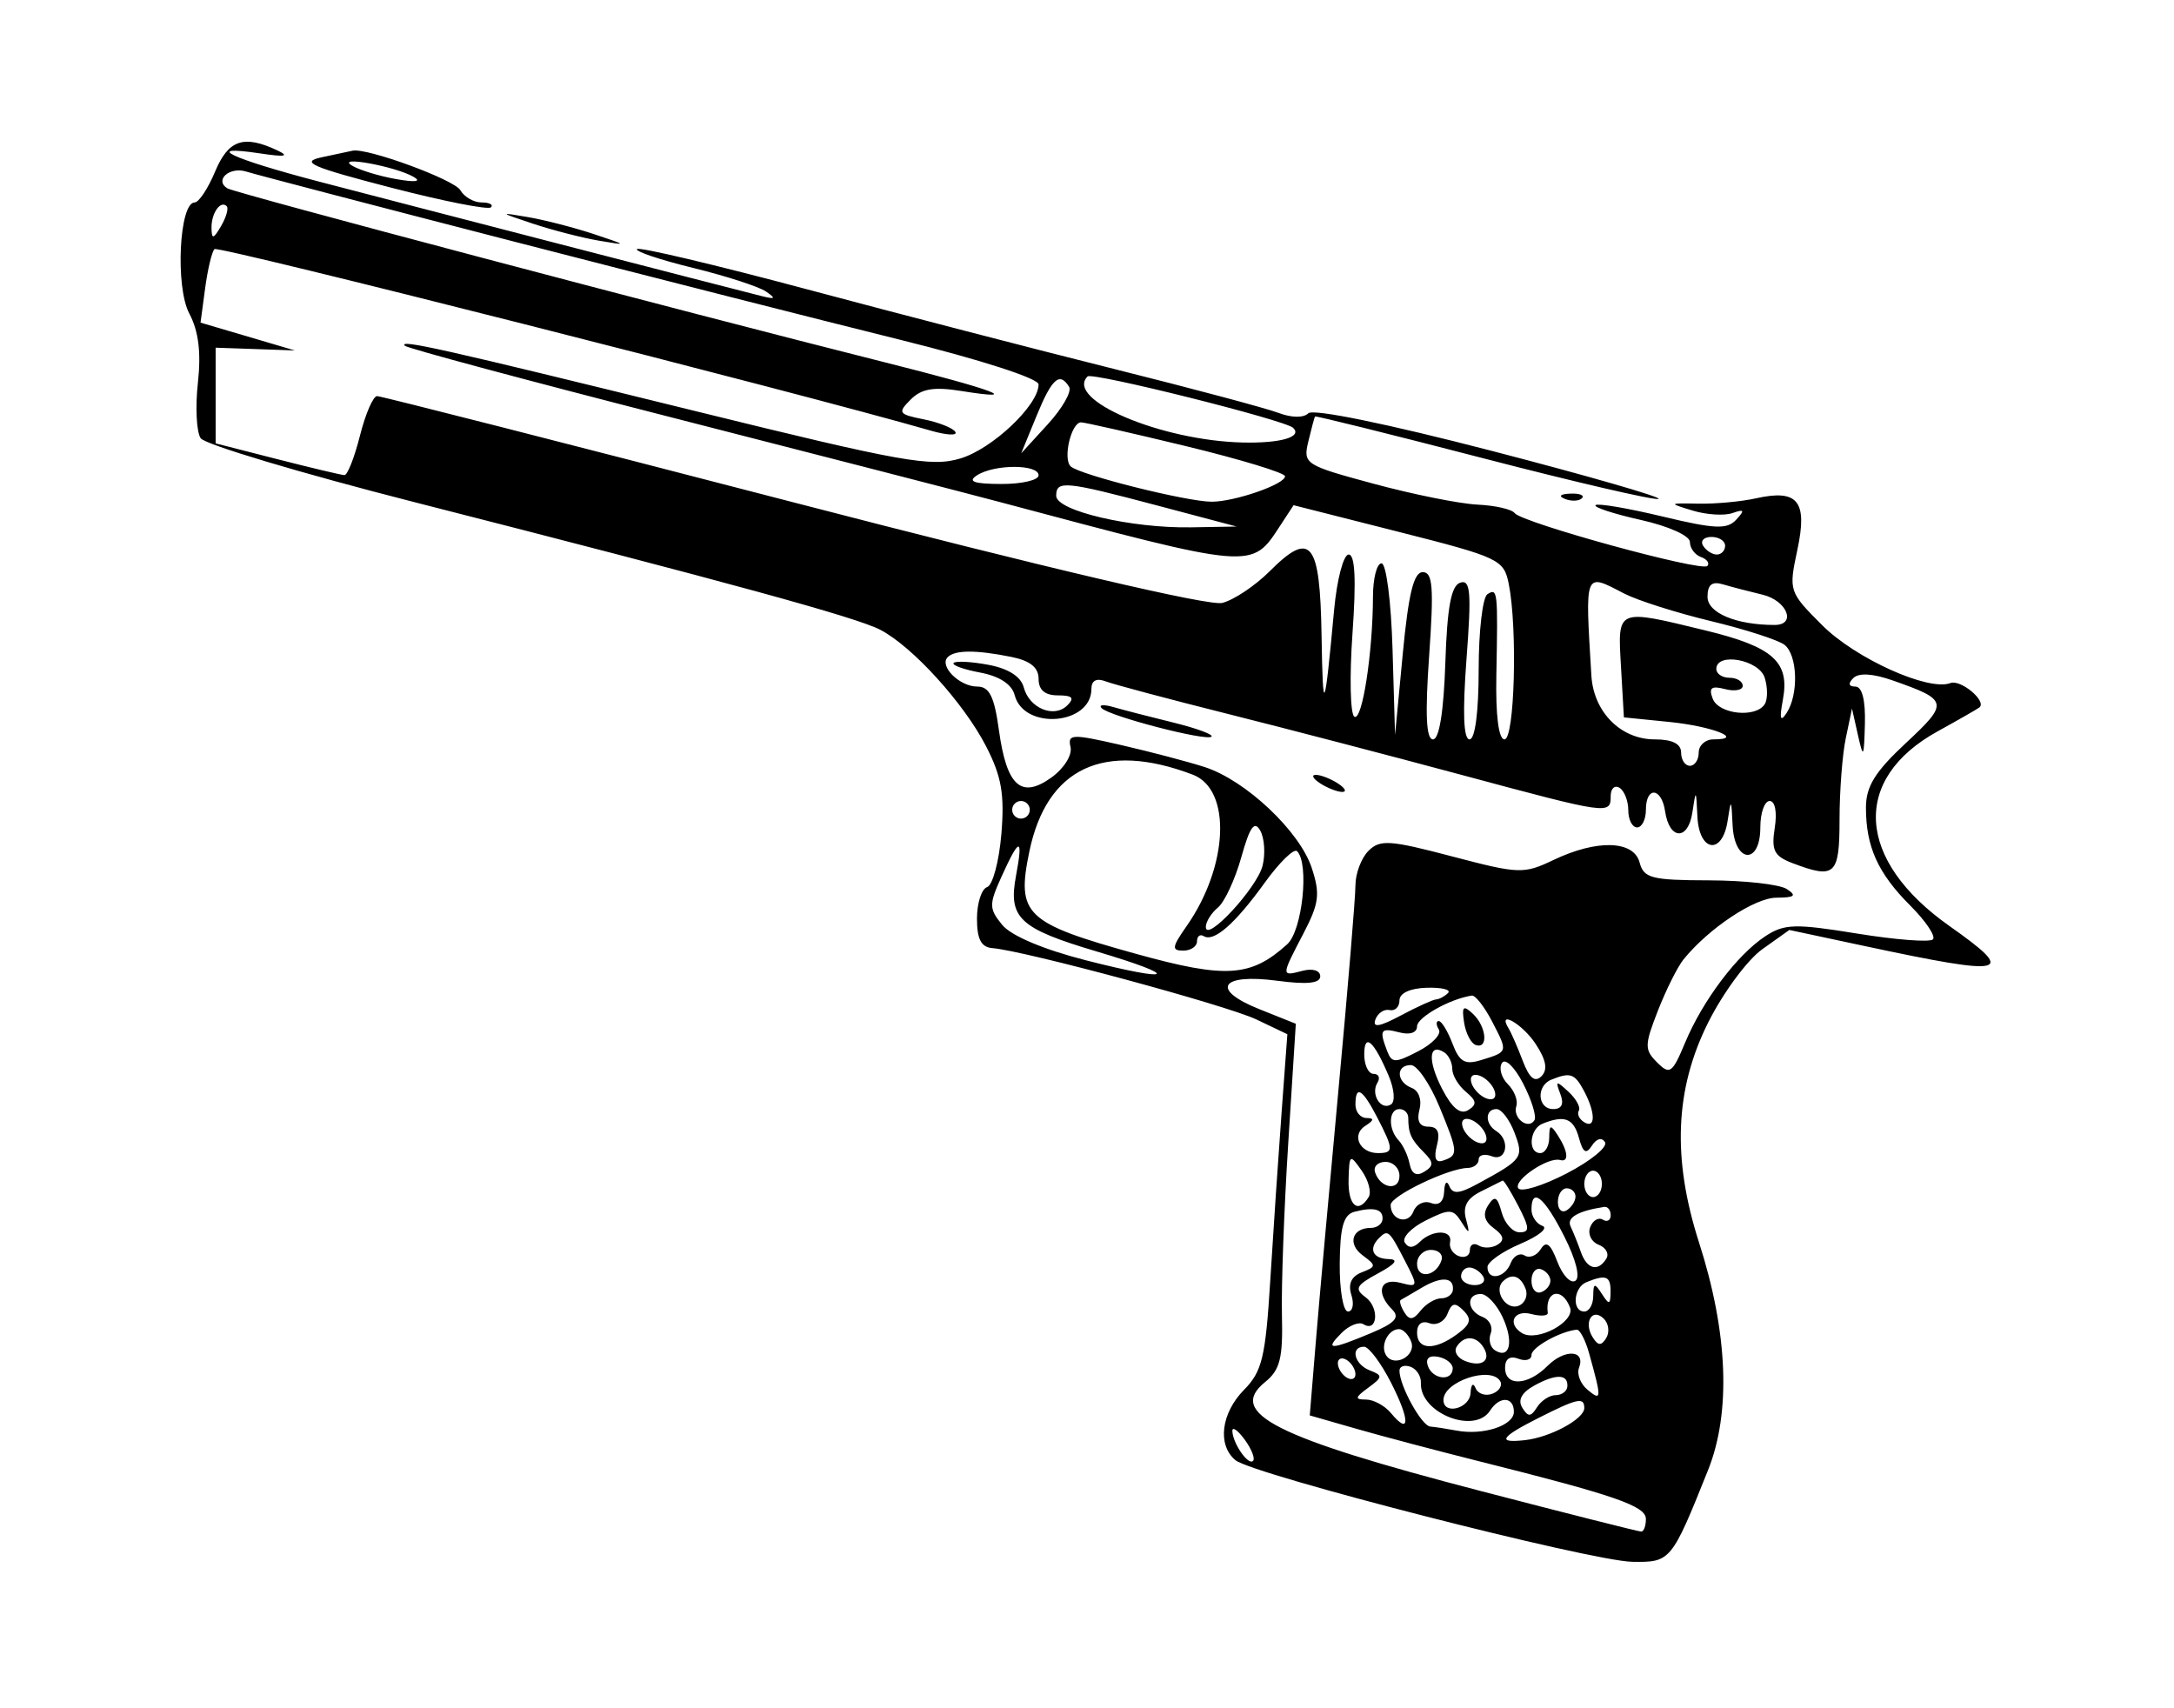 <?xml version="1.0" standalone="no"?>
   <!DOCTYPE svg PUBLIC "-//W3C//DTD SVG 1.1//EN" 
   "http://www.w3.org/Graphics/SVG/1.1/DTD/svg11.dtd"><svg id="svg" version="1.1" width="741" height="582" xmlns="http://www.w3.org/2000/svg"><path d="M73.307 58.500 C 70.894 64.275,67.762 69.000,66.346 69.000 C 61.099 69.000,59.698 97.741,64.503 106.818 C 67.690 112.839,68.593 120.097,67.450 130.500 C 66.544 138.750,66.969 147.236,68.394 149.357 C 69.820 151.479,102.602 161.283,141.243 171.144 C 248.432 198.499,291.766 210.368,300.000 214.626 C 310.974 220.302,328.512 239.604,336.106 254.364 C 341.375 264.605,342.437 270.689,341.316 284.212 C 340.541 293.554,338.353 301.716,336.454 302.349 C 334.554 302.982,333.000 307.825,333.000 313.112 C 333.000 320.106,334.430 322.837,338.250 323.142 C 349.198 324.015,418.155 342.648,428.244 347.459 L 438.793 352.489 436.800 379.495 C 435.705 394.348,433.976 420.000,432.958 436.500 C 431.350 462.568,430.183 467.438,424.054 473.659 C 416.194 481.636,414.858 492.488,421.099 497.667 C 426.988 502.554,542.235 532.066,556.354 532.302 C 569.422 532.520,569.740 532.135,582.180 501.059 C 590.054 481.388,588.978 454.185,579.111 423.483 C 569.912 394.857,570.889 371.182,582.205 348.537 C 587.268 338.406,595.569 327.155,600.652 323.536 L 609.894 316.955 635.697 322.464 C 684.354 332.852,687.770 332.042,664.489 315.631 C 632.594 293.150,630.916 265.524,660.456 249.248 C 667.630 245.296,674.030 241.630,674.678 241.103 C 677.284 238.982,668.298 231.458,664.774 232.810 C 657.319 235.671,632.456 224.456,621.120 213.120 C 609.736 201.736,609.635 201.432,612.622 187.426 C 616.170 170.793,612.838 166.646,598.500 169.846 C 593.550 170.951,584.775 171.766,579.000 171.657 C 568.619 171.461,568.597 171.488,577.004 174.038 C 581.681 175.456,587.756 175.829,590.504 174.867 C 594.562 173.446,594.799 173.873,591.766 177.142 C 588.649 180.503,584.492 180.318,566.581 176.019 C 554.782 173.188,544.545 171.455,543.832 172.168 C 543.118 172.882,550.064 175.151,559.267 177.210 C 568.722 179.326,576.000 182.596,576.000 184.727 C 576.000 186.802,577.688 189.103,579.750 189.839 C 581.813 190.576,582.801 191.950,581.946 192.893 C 580.042 194.994,518.677 178.148,516.243 174.857 C 515.284 173.560,509.586 172.269,503.580 171.986 C 497.574 171.704,481.722 168.521,468.354 164.914 C 444.688 158.528,444.097 158.147,445.946 150.428 C 446.990 146.067,448.013 142.254,448.219 141.953 C 448.426 141.652,474.223 148.057,505.547 156.186 C 536.871 164.315,563.756 170.555,565.292 170.053 C 566.828 169.550,541.211 162.167,508.366 153.645 C 472.897 144.443,447.550 139.250,445.943 140.857 C 444.337 142.463,440.220 142.414,435.806 140.736 C 431.718 139.182,406.577 132.462,379.937 125.803 C 353.297 119.143,306.080 106.896,275.011 98.586 C 243.942 90.277,217.891 84.109,217.119 84.881 C 216.347 85.653,224.928 88.542,236.188 91.301 C 247.448 94.060,258.649 97.685,261.080 99.356 C 264.596 101.771,264.272 102.085,259.500 100.887 C 247.354 97.837,135.627 68.939,108.495 61.829 C 78.587 53.992,68.799 49.310,88.500 52.265 C 97.191 53.568,98.846 53.287,94.500 51.243 C 83.050 45.859,77.844 47.641,73.307 58.500 M109.617 53.614 C 102.182 55.208,106.028 56.891,133.195 63.931 C 151.048 68.558,166.409 71.591,167.328 70.672 C 168.248 69.752,166.817 69.000,164.149 69.000 C 161.481 69.000,158.219 67.116,156.899 64.813 C 154.842 61.224,125.137 50.329,120.205 51.355 C 119.267 51.550,114.502 52.567,109.617 53.614 M141.000 60.293 C 143.801 61.914,141.535 62.194,135.000 61.036 C 129.225 60.012,122.475 57.952,120.000 56.457 C 114.142 52.919,134.769 56.687,141.000 60.293 M174.439 82.142 C 221.222 94.206,280.761 109.347,306.747 115.788 C 334.231 122.601,353.995 128.972,353.997 131.020 C 354.003 138.079,338.271 152.977,327.357 156.248 C 317.350 159.246,307.698 157.520,236.828 140.060 C 150.888 118.888,135.702 115.475,138.000 117.848 C 138.825 118.700,180.000 129.757,229.500 142.419 C 279.000 155.080,329.010 167.973,340.633 171.069 C 428.126 194.377,426.463 194.239,436.457 178.987 L 440.914 172.184 476.716 181.262 C 511.061 189.971,512.589 190.695,514.259 199.045 C 517.288 214.189,516.249 252.000,512.804 252.000 C 510.799 252.000,509.763 243.899,510.024 230.250 C 510.577 201.293,510.474 200.353,507.000 202.500 C 505.350 203.520,504.000 215.074,504.000 228.177 C 504.000 242.610,502.775 252.000,500.892 252.000 C 498.824 252.000,498.477 242.830,499.853 224.596 C 501.576 201.771,501.218 197.426,497.711 198.588 C 494.622 199.612,493.269 206.914,492.633 225.992 C 492.083 242.509,490.553 252.000,488.440 252.000 C 486.099 252.000,485.707 243.567,487.118 223.500 C 488.756 200.197,488.360 195.000,484.948 195.000 C 481.874 195.000,480.079 202.312,478.137 222.750 L 475.500 250.500 474.641 221.250 C 474.167 205.077,472.490 192.000,470.891 192.000 C 469.301 192.000,467.988 197.063,467.974 203.250 C 467.929 222.473,464.305 245.925,461.634 244.274 C 460.233 243.408,459.944 230.617,460.993 215.850 C 462.289 197.589,461.871 189.000,459.688 189.000 C 457.922 189.000,455.696 197.438,454.740 207.750 C 451.449 243.269,450.898 244.414,450.449 216.656 C 449.930 184.489,446.830 180.632,432.783 194.678 C 427.825 199.636,420.540 204.503,416.595 205.493 C 412.114 206.618,357.148 193.723,270.193 171.147 C 193.618 151.266,129.868 135.000,128.526 135.000 C 127.184 135.000,124.557 141.075,122.687 148.500 C 120.817 155.925,118.435 161.969,117.394 161.931 C 116.352 161.894,106.050 159.445,94.500 156.490 L 73.500 151.118 73.500 134.809 L 73.500 118.500 87.000 118.970 L 100.500 119.440 84.425 114.699 L 68.350 109.958 69.923 98.231 C 70.788 91.782,72.220 85.780,73.105 84.895 C 74.363 83.637,271.567 133.620,317.308 146.790 C 322.702 148.344,326.443 148.526,325.620 147.195 C 324.798 145.864,319.938 143.938,314.821 142.914 C 306.224 141.195,305.889 140.683,310.405 136.167 C 314.123 132.449,318.279 131.757,327.783 133.277 C 349.211 136.704,338.954 132.874,301.500 123.464 C 232.955 106.242,80.094 65.794,77.504 64.193 C 72.967 61.389,78.272 56.682,83.941 58.481 C 86.931 59.430,127.655 70.077,174.439 82.142 M75.366 77.025 C 72.752 81.521,72.166 81.651,72.091 77.750 C 71.994 72.698,75.149 68.149,77.275 70.275 C 77.976 70.976,77.117 74.014,75.366 77.025 M181.565 76.210 C 188.200 78.417,198.325 81.028,204.065 82.012 C 214.014 83.719,213.938 83.615,202.435 79.790 C 195.800 77.583,185.675 74.972,179.935 73.988 C 169.986 72.281,170.062 72.385,181.565 76.210 M440.750 145.813 C 444.015 148.914,436.520 151.113,423.678 150.823 C 395.714 150.190,362.800 136.200,370.697 128.303 C 372.266 126.734,437.947 143.151,440.750 145.813 M364.410 131.855 C 365.381 133.425,362.103 139.163,357.126 144.605 L 348.078 154.500 353.289 141.781 C 358.541 128.960,361.171 126.613,364.410 131.855 M404.250 152.063 C 422.813 156.558,438.000 161.176,438.000 162.325 C 438.000 165.048,420.844 171.000,412.994 171.000 C 404.568 171.000,368.077 161.858,364.952 158.964 C 362.200 156.415,365.085 144.035,368.452 143.945 C 369.578 143.915,385.688 147.568,404.250 152.063 M354.000 162.000 C 354.000 163.650,348.263 164.979,341.250 164.954 C 331.913 164.920,329.704 164.130,333.000 162.000 C 338.923 158.172,354.000 158.172,354.000 162.000 M394.500 172.302 L 421.500 179.456 405.979 179.728 C 385.614 180.085,360.000 174.100,360.000 168.985 C 360.000 163.662,362.972 163.948,394.500 172.302 M533.438 170.049 C 535.603 170.916,538.191 170.809,539.188 169.813 C 540.184 168.816,538.413 168.107,535.250 168.237 C 531.755 168.381,531.044 169.092,533.438 170.049 M588.000 186.000 C 588.000 187.650,586.730 189.000,585.177 189.000 C 583.624 189.000,581.520 187.650,580.500 186.000 C 579.480 184.350,580.751 183.000,583.323 183.000 C 585.895 183.000,588.000 184.350,588.000 186.000 M553.551 202.273 C 558.082 204.624,571.398 208.858,583.144 211.683 C 594.890 214.508,606.188 218.151,608.250 219.777 C 612.707 223.293,613.115 236.659,608.958 243.000 C 606.818 246.265,606.470 245.030,607.690 238.500 C 610.103 225.592,604.414 220.486,581.383 214.889 C 550.792 207.454,551.359 207.212,552.509 227.250 L 553.500 244.500 569.066 246.066 C 583.690 247.537,594.921 252.000,584.000 252.000 C 581.250 252.000,579.000 254.025,579.000 256.500 C 579.000 258.975,577.650 261.000,576.000 261.000 C 574.350 261.000,573.000 258.975,573.000 256.500 C 573.000 253.500,570.000 252.000,564.000 252.000 C 552.423 252.000,543.160 242.667,542.414 230.250 C 540.258 194.355,539.921 195.202,553.551 202.273 M600.750 202.683 C 609.118 204.679,612.445 213.000,604.875 213.000 C 591.774 213.000,582.000 208.908,582.000 203.423 C 582.000 199.279,583.517 198.046,587.250 199.155 C 590.138 200.013,596.213 201.601,600.750 202.683 M344.625 223.875 C 351.125 225.175,354.000 227.475,354.000 231.375 C 354.000 235.170,356.147 237.000,360.600 237.000 C 365.516 237.000,366.333 237.867,363.802 240.398 C 359.294 244.906,350.806 241.405,348.939 234.267 C 347.980 230.598,343.693 227.860,336.917 226.589 C 331.126 225.502,325.787 225.213,325.054 225.946 C 324.320 226.680,328.359 228.150,334.030 229.214 C 340.674 230.460,344.877 233.206,345.853 236.937 C 349.000 248.971,372.000 247.101,372.000 234.812 C 372.000 231.931,373.724 231.020,376.880 232.231 C 379.564 233.260,398.126 238.210,418.130 243.229 C 438.133 248.248,474.275 257.674,498.444 264.177 C 548.327 277.598,549.000 277.693,549.000 271.323 C 549.000 268.751,550.350 267.480,552.000 268.500 C 553.650 269.520,555.000 272.974,555.000 276.177 C 555.000 279.380,556.350 282.000,558.000 282.000 C 559.650 282.000,561.000 279.300,561.000 276.000 C 561.000 267.911,566.337 268.331,567.541 276.515 C 568.983 286.310,575.381 286.594,576.834 276.928 C 578.046 268.864,578.120 268.921,578.551 278.250 C 579.111 290.410,587.061 291.568,588.851 279.750 C 590.014 272.071,590.132 272.175,590.551 281.250 C 591.150 294.251,600.000 294.953,600.000 282.000 C 600.000 277.050,601.431 273.000,603.180 273.000 C 605.041 273.000,605.761 276.800,604.916 282.164 C 603.709 289.825,604.695 291.793,610.931 294.164 C 625.481 299.696,627.000 298.297,627.000 279.375 C 627.000 269.681,627.955 257.194,629.123 251.625 L 631.246 241.500 633.268 250.500 C 635.109 258.694,635.322 258.358,635.645 246.750 C 635.871 238.636,634.691 234.000,632.400 234.000 C 630.091 234.000,629.837 232.963,631.690 231.110 C 633.544 229.256,638.332 229.533,645.040 231.884 C 664.164 238.584,664.363 239.506,649.636 253.221 C 639.091 263.041,636.000 268.037,636.000 275.264 C 636.000 288.596,640.085 297.623,651.104 308.642 C 656.399 313.937,659.876 319.124,658.831 320.169 C 657.785 321.215,646.153 320.319,632.980 318.180 C 611.803 314.741,608.182 314.846,601.714 319.084 C 592.145 325.354,580.389 340.943,574.375 355.336 C 569.984 365.845,569.149 366.435,564.810 362.095 C 560.470 357.756,560.496 356.213,565.109 344.420 C 567.889 337.314,571.814 329.467,573.831 326.982 C 582.461 316.353,598.049 305.997,605.480 305.954 C 611.760 305.918,612.524 305.277,609.000 303.000 C 606.525 301.401,594.586 300.071,582.469 300.046 C 562.982 300.005,560.257 299.307,558.869 294.000 C 556.882 286.400,544.372 286.012,529.527 293.091 C 519.334 297.952,517.763 297.896,494.864 291.867 C 473.690 286.291,470.358 286.071,466.439 289.990 C 463.998 292.431,462.000 297.710,462.000 301.722 C 462.000 305.733,459.401 337.024,456.225 371.257 C 453.048 405.491,449.545 444.504,448.439 457.954 L 446.428 482.408 462.464 487.009 C 471.284 489.539,489.975 494.485,504.000 498.000 C 550.559 509.668,561.000 513.279,561.000 517.713 C 561.000 520.071,560.279 522.000,559.398 522.000 C 558.517 522.000,533.880 515.774,504.648 508.164 C 434.528 489.910,418.138 481.622,431.215 471.032 C 436.299 466.916,437.308 462.906,436.943 448.268 C 436.699 438.496,437.664 412.145,439.087 389.711 L 441.674 348.921 429.183 343.923 C 412.445 337.226,415.997 331.696,435.384 334.268 C 445.530 335.614,450.000 335.151,450.000 332.753 C 450.000 330.777,447.434 329.971,444.000 330.869 C 436.603 332.804,436.602 332.867,444.260 318.175 C 449.631 307.869,450.033 304.691,447.093 295.780 C 442.962 283.264,424.590 265.956,410.642 261.441 C 405.064 259.636,392.230 256.256,382.123 253.932 C 365.349 250.075,363.846 250.133,364.885 254.603 C 365.523 257.346,362.657 261.918,358.368 264.998 C 348.057 272.404,343.104 267.933,340.479 248.849 C 338.900 237.363,337.225 234.000,333.086 234.000 C 327.047 234.000,320.012 226.988,323.026 223.974 C 325.503 221.497,332.572 221.464,344.625 223.875 M601.491 230.973 C 602.534 234.258,602.545 238.308,601.517 239.973 C 598.538 244.792,585.825 243.478,583.776 238.138 C 582.342 234.400,583.307 233.642,587.955 234.858 C 591.280 235.727,594.000 235.215,594.000 233.719 C 594.000 232.224,591.975 231.000,589.500 231.000 C 587.025 231.000,585.000 229.650,585.000 228.000 C 585.000 222.185,599.534 224.805,601.491 230.973 M375.459 241.336 C 378.056 244.096,411.281 252.719,412.937 251.063 C 413.648 250.352,407.766 248.186,399.865 246.249 C 391.964 244.313,382.800 241.947,379.500 240.992 C 376.200 240.036,374.381 240.191,375.459 241.336 M406.542 264.016 C 419.858 269.079,418.763 295.247,404.379 315.750 C 399.446 322.782,399.286 324.000,403.296 324.000 C 405.883 324.000,408.000 322.570,408.000 320.823 C 408.000 319.076,409.027 318.281,410.283 319.057 C 413.743 321.195,420.958 314.878,431.077 300.851 C 436.096 293.894,441.056 289.056,442.101 290.101 C 446.321 294.321,443.905 317.156,438.745 321.826 C 426.352 333.041,417.855 333.589,387.369 325.137 C 349.360 314.599,346.381 311.750,350.852 290.211 C 356.772 261.695,376.290 252.514,406.542 264.016 M450.000 267.000 C 452.475 268.599,455.850 269.908,457.500 269.908 C 459.150 269.908,458.475 268.599,456.000 267.000 C 453.525 265.401,450.150 264.092,448.500 264.092 C 446.850 264.092,447.525 265.401,450.000 267.000 M351.000 276.000 C 351.000 277.650,349.650 279.000,348.000 279.000 C 346.350 279.000,345.000 277.650,345.000 276.000 C 345.000 274.350,346.350 273.000,348.000 273.000 C 349.650 273.000,351.000 274.350,351.000 276.000 M430.343 295.058 C 428.431 302.677,411.000 321.484,411.000 315.929 C 411.000 314.172,412.857 311.194,415.126 309.310 C 417.395 307.427,420.982 299.708,423.096 292.156 C 426.008 281.758,427.575 279.560,429.556 283.100 C 430.994 285.670,431.348 291.051,430.343 295.058 M346.296 298.533 C 343.604 312.882,347.412 316.450,373.769 324.274 C 402.933 332.932,400.373 335.027,370.092 327.283 C 355.582 323.573,344.606 318.922,341.581 315.202 C 337.056 309.638,337.046 308.306,341.456 298.577 C 347.512 285.217,348.796 285.205,346.296 298.533 M493.558 338.442 C 492.426 339.574,490.600 340.557,489.500 340.626 C 488.400 340.695,482.963 343.170,477.417 346.125 C 470.179 349.982,467.745 350.370,468.792 347.499 C 469.594 345.300,471.769 343.838,473.625 344.250 C 475.481 344.663,477.000 343.180,477.000 340.957 C 477.000 338.491,480.632 336.810,486.308 336.648 C 491.428 336.503,494.690 337.310,493.558 338.442 M508.644 348.279 C 514.013 358.660,514.071 358.464,504.752 361.329 C 499.314 363.000,497.437 361.909,495.077 355.701 C 493.466 351.466,491.360 348.000,490.397 348.000 C 489.434 348.000,489.445 349.293,490.421 350.872 C 491.397 352.452,488.234 355.794,483.391 358.298 C 475.478 362.390,474.403 362.378,472.792 358.180 C 470.023 350.964,470.545 350.181,477.000 351.869 C 480.565 352.802,483.000 351.961,483.000 349.798 C 483.000 346.725,494.256 340.408,501.673 339.319 C 502.868 339.144,506.005 343.175,508.644 348.279 M499.026 348.474 C 499.589 352.164,501.388 355.629,503.025 356.175 C 507.397 357.632,506.649 349.843,502.001 345.501 C 498.737 342.452,498.190 342.998,499.026 348.474 M523.434 355.821 C 527.031 361.311,527.615 364.585,525.391 366.809 C 523.167 369.033,521.269 367.468,519.021 361.556 C 517.261 356.925,515.106 351.980,514.233 350.568 C 510.131 343.931,518.938 348.959,523.434 355.821 M473.317 366.643 C 475.271 371.247,475.609 375.505,474.094 376.442 C 470.614 378.593,467.094 372.892,469.500 369.000 C 470.520 367.350,469.924 366.000,468.177 366.000 C 466.430 366.000,465.000 363.030,465.000 359.400 C 465.000 351.862,468.240 354.684,473.317 366.643 M495.000 364.310 C 495.000 366.485,497.089 369.999,499.642 372.118 C 503.332 375.180,503.489 376.462,500.408 378.366 C 497.771 379.995,494.938 377.681,491.551 371.132 C 486.586 361.530,486.910 355.354,492.207 358.628 C 493.743 359.577,495.000 362.134,495.000 364.310 M523.007 381.798 C 520.899 385.209,515.496 381.012,516.833 377.002 C 517.465 375.105,516.174 371.745,513.963 369.535 C 511.753 367.325,510.833 364.079,511.919 362.321 C 513.031 360.523,516.197 363.580,519.161 369.312 C 522.058 374.914,523.789 380.533,523.007 381.798 M490.635 377.222 C 497.076 392.841,497.134 393.789,491.770 395.577 C 489.321 396.393,488.650 394.662,489.764 390.402 C 490.932 385.936,490.057 384.000,486.869 384.000 C 483.828 384.000,482.808 382.058,483.819 378.194 C 484.696 374.837,483.578 371.713,481.168 370.788 C 475.910 368.770,475.700 363.000,480.885 363.000 C 483.022 363.000,487.409 369.400,490.635 377.222 M509.438 371.813 C 510.188 374.063,509.063 375.188,506.813 374.438 C 504.647 373.716,502.284 371.353,501.563 369.188 C 500.813 366.938,501.938 365.813,504.188 366.563 C 506.353 367.284,508.716 369.647,509.438 371.813 M539.894 371.803 C 543.863 379.219,543.893 384.906,539.951 382.470 C 538.274 381.433,537.457 379.666,538.136 378.543 C 538.815 377.419,537.230 374.519,534.614 372.098 C 530.397 368.196,530.082 368.281,531.835 372.848 C 533.150 376.276,532.337 378.000,529.406 378.000 C 524.042 378.000,523.524 370.096,528.750 367.987 C 535.263 365.359,536.711 365.854,539.894 371.803 M469.423 380.851 C 475.076 391.783,475.102 393.000,469.677 393.000 C 463.414 393.000,460.525 386.776,465.366 383.711 C 468.360 381.814,468.466 381.079,465.750 381.046 C 463.688 381.021,462.000 378.975,462.000 376.500 C 462.000 369.678,464.360 371.061,469.423 380.851 M480.000 381.000 C 480.000 386.245,480.968 388.396,485.257 392.686 C 488.706 396.134,488.744 397.310,485.472 399.357 C 482.821 401.016,481.154 400.123,480.459 396.671 C 479.886 393.827,478.199 390.218,476.709 388.650 C 473.075 384.827,473.262 378.000,477.000 378.000 C 478.650 378.000,480.000 379.350,480.000 381.000 M516.191 386.001 C 519.444 394.559,519.024 395.140,503.485 403.565 C 497.293 406.922,495.129 407.068,493.972 404.205 C 493.144 402.158,492.368 402.992,492.237 406.071 C 492.087 409.598,490.440 411.043,487.748 410.010 C 485.410 409.113,482.719 410.404,481.769 412.880 C 479.972 417.565,474.000 415.867,474.000 410.670 C 474.000 407.598,493.603 398.187,500.250 398.067 C 502.313 398.030,504.000 396.731,504.000 395.179 C 504.000 393.628,506.025 393.135,508.500 394.085 C 513.542 396.020,514.856 388.501,510.000 385.500 C 506.083 383.079,506.133 378.000,510.074 378.000 C 511.765 378.000,514.517 381.600,516.191 386.001 M506.438 386.813 C 507.188 389.063,506.063 390.188,503.813 389.438 C 501.647 388.716,499.284 386.353,498.563 384.188 C 497.813 381.938,498.938 380.813,501.188 381.563 C 503.353 382.284,505.716 384.647,506.438 386.813 M538.150 387.750 C 539.568 392.925,540.613 393.550,542.625 390.430 C 544.180 388.019,545.988 387.553,547.060 389.288 C 548.055 390.898,542.179 395.687,534.002 399.930 C 525.824 404.172,518.391 406.441,517.483 404.972 C 515.791 402.235,527.698 394.215,531.750 395.363 C 534.839 396.238,534.495 392.408,531.000 387.000 C 528.515 383.154,528.085 383.263,528.046 387.750 C 528.021 390.638,526.650 393.000,525.000 393.000 C 520.682 393.000,521.297 384.784,525.750 382.987 C 533.263 379.955,536.338 381.137,538.150 387.750 M466.497 408.005 C 462.860 413.889,459.406 410.849,459.658 401.985 C 459.903 393.369,460.100 393.236,464.131 398.990 C 466.450 402.301,467.515 406.358,466.497 408.005 M477.000 400.750 C 477.000 406.048,470.542 405.125,468.688 399.563 C 468.034 397.603,469.638 396.000,472.250 396.000 C 474.863 396.000,477.000 398.138,477.000 400.750 M546.000 403.500 C 546.000 405.975,544.650 408.000,543.000 408.000 C 541.350 408.000,540.000 405.975,540.000 403.500 C 540.000 401.025,541.350 399.000,543.000 399.000 C 544.650 399.000,546.000 401.025,546.000 403.500 M517.500 411.000 C 521.399 418.540,521.468 420.000,517.927 420.000 C 515.602 420.000,512.867 416.963,511.850 413.250 C 510.358 407.805,509.462 407.337,507.216 410.827 C 505.304 413.799,505.916 416.240,509.171 418.619 C 512.535 421.079,512.907 422.703,510.454 424.219 C 508.555 425.393,505.650 425.520,504.000 424.500 C 502.350 423.480,501.000 424.188,501.000 426.073 C 501.000 427.958,499.313 428.881,497.250 428.125 C 495.188 427.369,493.838 425.231,494.250 423.375 C 495.208 419.064,488.213 418.987,483.939 423.261 C 481.782 425.418,480.043 425.497,478.807 423.497 C 477.778 421.833,480.994 418.447,485.953 415.973 C 494.121 411.898,495.265 411.947,498.127 416.488 C 500.859 420.821,501.067 420.681,499.664 415.452 C 498.520 411.190,500.028 408.421,504.771 406.071 C 508.472 404.237,511.803 402.571,512.173 402.368 C 512.543 402.166,514.940 406.050,517.500 411.000 M537.000 407.823 C 537.000 409.376,535.650 411.480,534.000 412.500 C 532.350 413.520,531.000 412.249,531.000 409.677 C 531.000 407.105,532.350 405.000,534.000 405.000 C 535.650 405.000,537.000 406.270,537.000 407.823 M533.194 421.440 C 537.206 429.399,538.706 435.446,536.938 436.538 C 535.316 437.541,532.564 434.613,530.822 430.032 C 528.480 423.873,527.006 422.754,525.163 425.736 C 523.792 427.954,521.311 428.928,519.650 427.902 C 517.988 426.875,515.855 428.052,514.909 430.517 C 512.950 435.620,507.000 436.621,507.000 431.847 C 507.000 430.113,512.063 426.545,518.250 423.918 C 524.438 421.291,527.813 418.548,525.750 417.821 C 523.688 417.095,522.000 414.588,522.000 412.250 C 522.000 404.408,526.447 408.059,533.194 421.440 M471.225 415.575 C 471.101 417.184,469.313 418.500,467.250 418.500 C 460.824 418.500,459.195 423.980,464.466 427.863 C 469.151 431.314,469.130 431.715,464.161 433.641 C 460.595 435.023,459.416 437.585,460.613 441.355 C 461.598 444.460,461.074 447.000,459.448 447.000 C 457.823 447.000,456.559 439.640,456.640 430.644 C 456.752 418.181,457.942 413.984,461.643 413.011 C 468.313 411.256,471.492 412.107,471.225 415.575 M549.000 414.177 C 549.000 415.924,547.791 416.607,546.314 415.694 C 544.837 414.781,542.897 415.940,542.004 418.269 C 541.110 420.598,542.404 423.281,544.880 424.231 C 547.355 425.180,548.540 427.317,547.513 428.979 C 544.676 433.569,540.912 432.601,538.848 426.750 C 537.829 423.863,536.247 419.926,535.332 418.002 C 533.905 415.002,537.801 412.732,546.750 411.348 C 547.988 411.157,549.000 412.430,549.000 414.177 M478.721 429.428 C 483.474 438.619,483.438 438.814,477.298 437.209 C 470.336 435.388,468.765 440.565,474.531 446.331 C 477.239 449.039,475.514 450.927,467.128 454.431 C 453.319 460.201,451.395 460.177,457.263 454.309 C 459.843 451.729,463.199 450.387,464.721 451.327 C 469.540 454.306,470.236 445.654,465.460 442.136 C 461.570 439.269,462.197 438.066,469.697 434.006 C 475.737 430.736,476.852 429.203,473.250 429.120 C 467.913 428.998,466.374 425.626,470.000 422.000 C 473.056 418.944,473.491 419.315,478.721 429.428 M491.313 429.563 C 489.458 435.125,483.000 436.048,483.000 430.750 C 483.000 428.138,485.138 426.000,487.750 426.000 C 490.363 426.000,491.966 427.603,491.313 429.563 M505.500 435.000 C 506.520 436.650,505.249 438.000,502.677 438.000 C 500.105 438.000,498.000 436.650,498.000 435.000 C 498.000 433.350,499.270 432.000,500.823 432.000 C 502.376 432.000,504.480 433.350,505.500 435.000 M528.450 436.500 C 528.450 438.068,526.999 439.834,525.225 440.425 C 523.451 441.016,522.000 439.250,522.000 436.500 C 522.000 433.750,523.451 431.984,525.225 432.575 C 526.999 433.166,528.450 434.933,528.450 436.500 M495.225 439.575 C 495.101 441.184,493.313 442.500,491.250 442.500 C 489.188 442.500,486.019 444.392,484.208 446.704 C 481.685 449.927,480.388 450.056,478.658 447.255 C 477.415 445.245,476.872 443.353,477.450 443.050 C 478.027 442.748,481.200 440.897,484.500 438.937 C 491.235 434.939,495.562 435.196,495.225 439.575 M519.990 439.252 C 520.887 441.590,519.793 444.205,517.559 445.062 C 513.363 446.673,509.027 439.973,512.207 436.793 C 515.200 433.800,518.269 434.769,519.990 439.252 M548.954 440.250 C 548.915 444.737,548.485 444.846,546.000 441.000 C 543.515 437.154,543.085 437.263,543.046 441.750 C 543.021 444.638,541.650 447.000,540.000 447.000 C 535.682 447.000,536.297 438.784,540.750 436.987 C 547.439 434.288,549.001 434.909,548.954 440.250 M512.167 448.945 C 516.034 457.274,514.643 463.369,509.588 460.245 C 507.940 459.227,507.273 456.616,508.106 454.445 C 508.939 452.273,507.681 449.752,505.311 448.842 C 500.014 446.810,499.597 440.991,504.750 441.023 C 506.813 441.036,510.150 444.601,512.167 448.945 M535.122 445.596 C 537.004 450.502,523.878 457.515,518.748 454.344 C 513.611 451.169,515.973 446.293,521.897 447.842 C 525.141 448.691,527.681 448.511,527.542 447.442 C 526.561 439.901,532.391 438.481,535.122 445.596 M496.677 454.702 C 488.980 460.383,483.000 460.154,483.000 454.179 C 483.000 451.251,484.670 449.999,487.252 450.990 C 489.590 451.887,492.334 450.456,493.350 447.809 C 494.813 443.997,495.956 443.767,498.848 446.700 C 501.723 449.616,501.261 451.318,496.677 454.702 M547.464 456.059 C 545.782 458.780,544.667 458.697,542.823 455.714 C 539.660 450.596,542.768 445.568,546.677 449.477 C 548.327 451.127,548.681 454.089,547.464 456.059 M480.990 457.252 C 482.847 462.093,475.128 466.252,472.419 461.869 C 470.378 458.566,473.162 453.000,476.856 453.000 C 478.232 453.000,480.092 454.913,480.990 457.252 M541.644 461.250 C 545.972 476.813,545.936 477.681,541.123 473.687 C 538.705 471.680,537.388 468.317,538.195 466.213 C 540.552 460.070,533.365 459.635,527.438 465.563 C 520.704 472.296,513.000 472.625,513.000 466.179 C 513.000 463.126,514.650 461.991,517.500 463.085 C 519.975 464.035,522.000 463.461,522.000 461.809 C 522.000 459.206,531.766 453.749,537.425 453.190 C 538.483 453.086,540.382 456.713,541.644 461.250 M505.623 459.200 C 508.384 463.667,505.183 466.096,499.439 463.892 C 496.788 462.875,495.460 460.683,496.487 459.021 C 498.919 455.087,503.132 455.169,505.623 459.200 M474.148 471.291 C 480.672 484.078,480.625 489.483,474.060 481.572 C 471.973 479.058,468.148 477.000,465.559 477.000 C 461.677 477.000,461.815 476.297,466.348 472.982 C 471.311 469.353,471.367 468.783,466.921 467.077 C 461.606 465.037,460.125 459.000,464.939 459.000 C 466.555 459.000,470.700 464.531,474.148 471.291 M462.000 468.354 C 462.000 470.004,460.650 470.520,459.000 469.500 C 457.350 468.480,456.000 466.296,456.000 464.646 C 456.000 462.996,457.350 462.480,459.000 463.500 C 460.650 464.520,462.000 466.704,462.000 468.354 M495.158 466.500 C 494.923 470.953,488.212 470.135,486.654 465.463 C 485.813 462.940,487.185 461.816,490.313 462.463 C 493.065 463.034,495.246 464.850,495.158 466.500 M484.307 471.323 C 483.835 481.560,502.587 489.053,507.899 480.750 C 511.113 475.726,516.000 475.982,516.000 481.175 C 516.000 485.869,505.586 489.293,496.500 487.586 C 493.200 486.966,489.150 486.345,487.500 486.206 C 484.535 485.956,477.000 472.283,477.000 467.152 C 477.000 465.693,478.688 465.095,480.750 465.823 C 482.813 466.550,484.413 469.025,484.307 471.323 M511.306 470.686 C 512.219 472.163,511.036 474.112,508.677 475.017 C 506.318 475.922,503.732 475.051,502.931 473.081 C 502.129 471.112,501.367 471.863,501.237 474.750 C 500.997 480.068,492.000 482.405,492.000 477.149 C 492.000 470.865,508.088 465.479,511.306 470.686 M534.225 472.575 C 534.101 474.184,532.313 475.500,530.250 475.500 C 528.188 475.500,525.330 477.349,523.900 479.610 C 521.769 482.977,520.859 483.008,518.864 479.780 C 517.260 477.184,518.659 474.608,522.964 472.231 C 530.367 468.144,534.556 468.272,534.225 472.575 M540.000 479.894 C 540.000 483.625,528.436 489.876,519.750 490.841 C 510.137 491.909,511.356 489.880,524.250 483.351 C 537.622 476.580,540.000 476.058,540.000 479.894 M427.092 497.908 C 425.441 499.559,420.113 491.823,420.046 487.677 C 420.021 486.124,421.915 487.472,424.255 490.672 C 426.595 493.872,427.871 497.129,427.092 497.908 " stroke="none" fill="black" fill-rule="evenodd"/></svg>